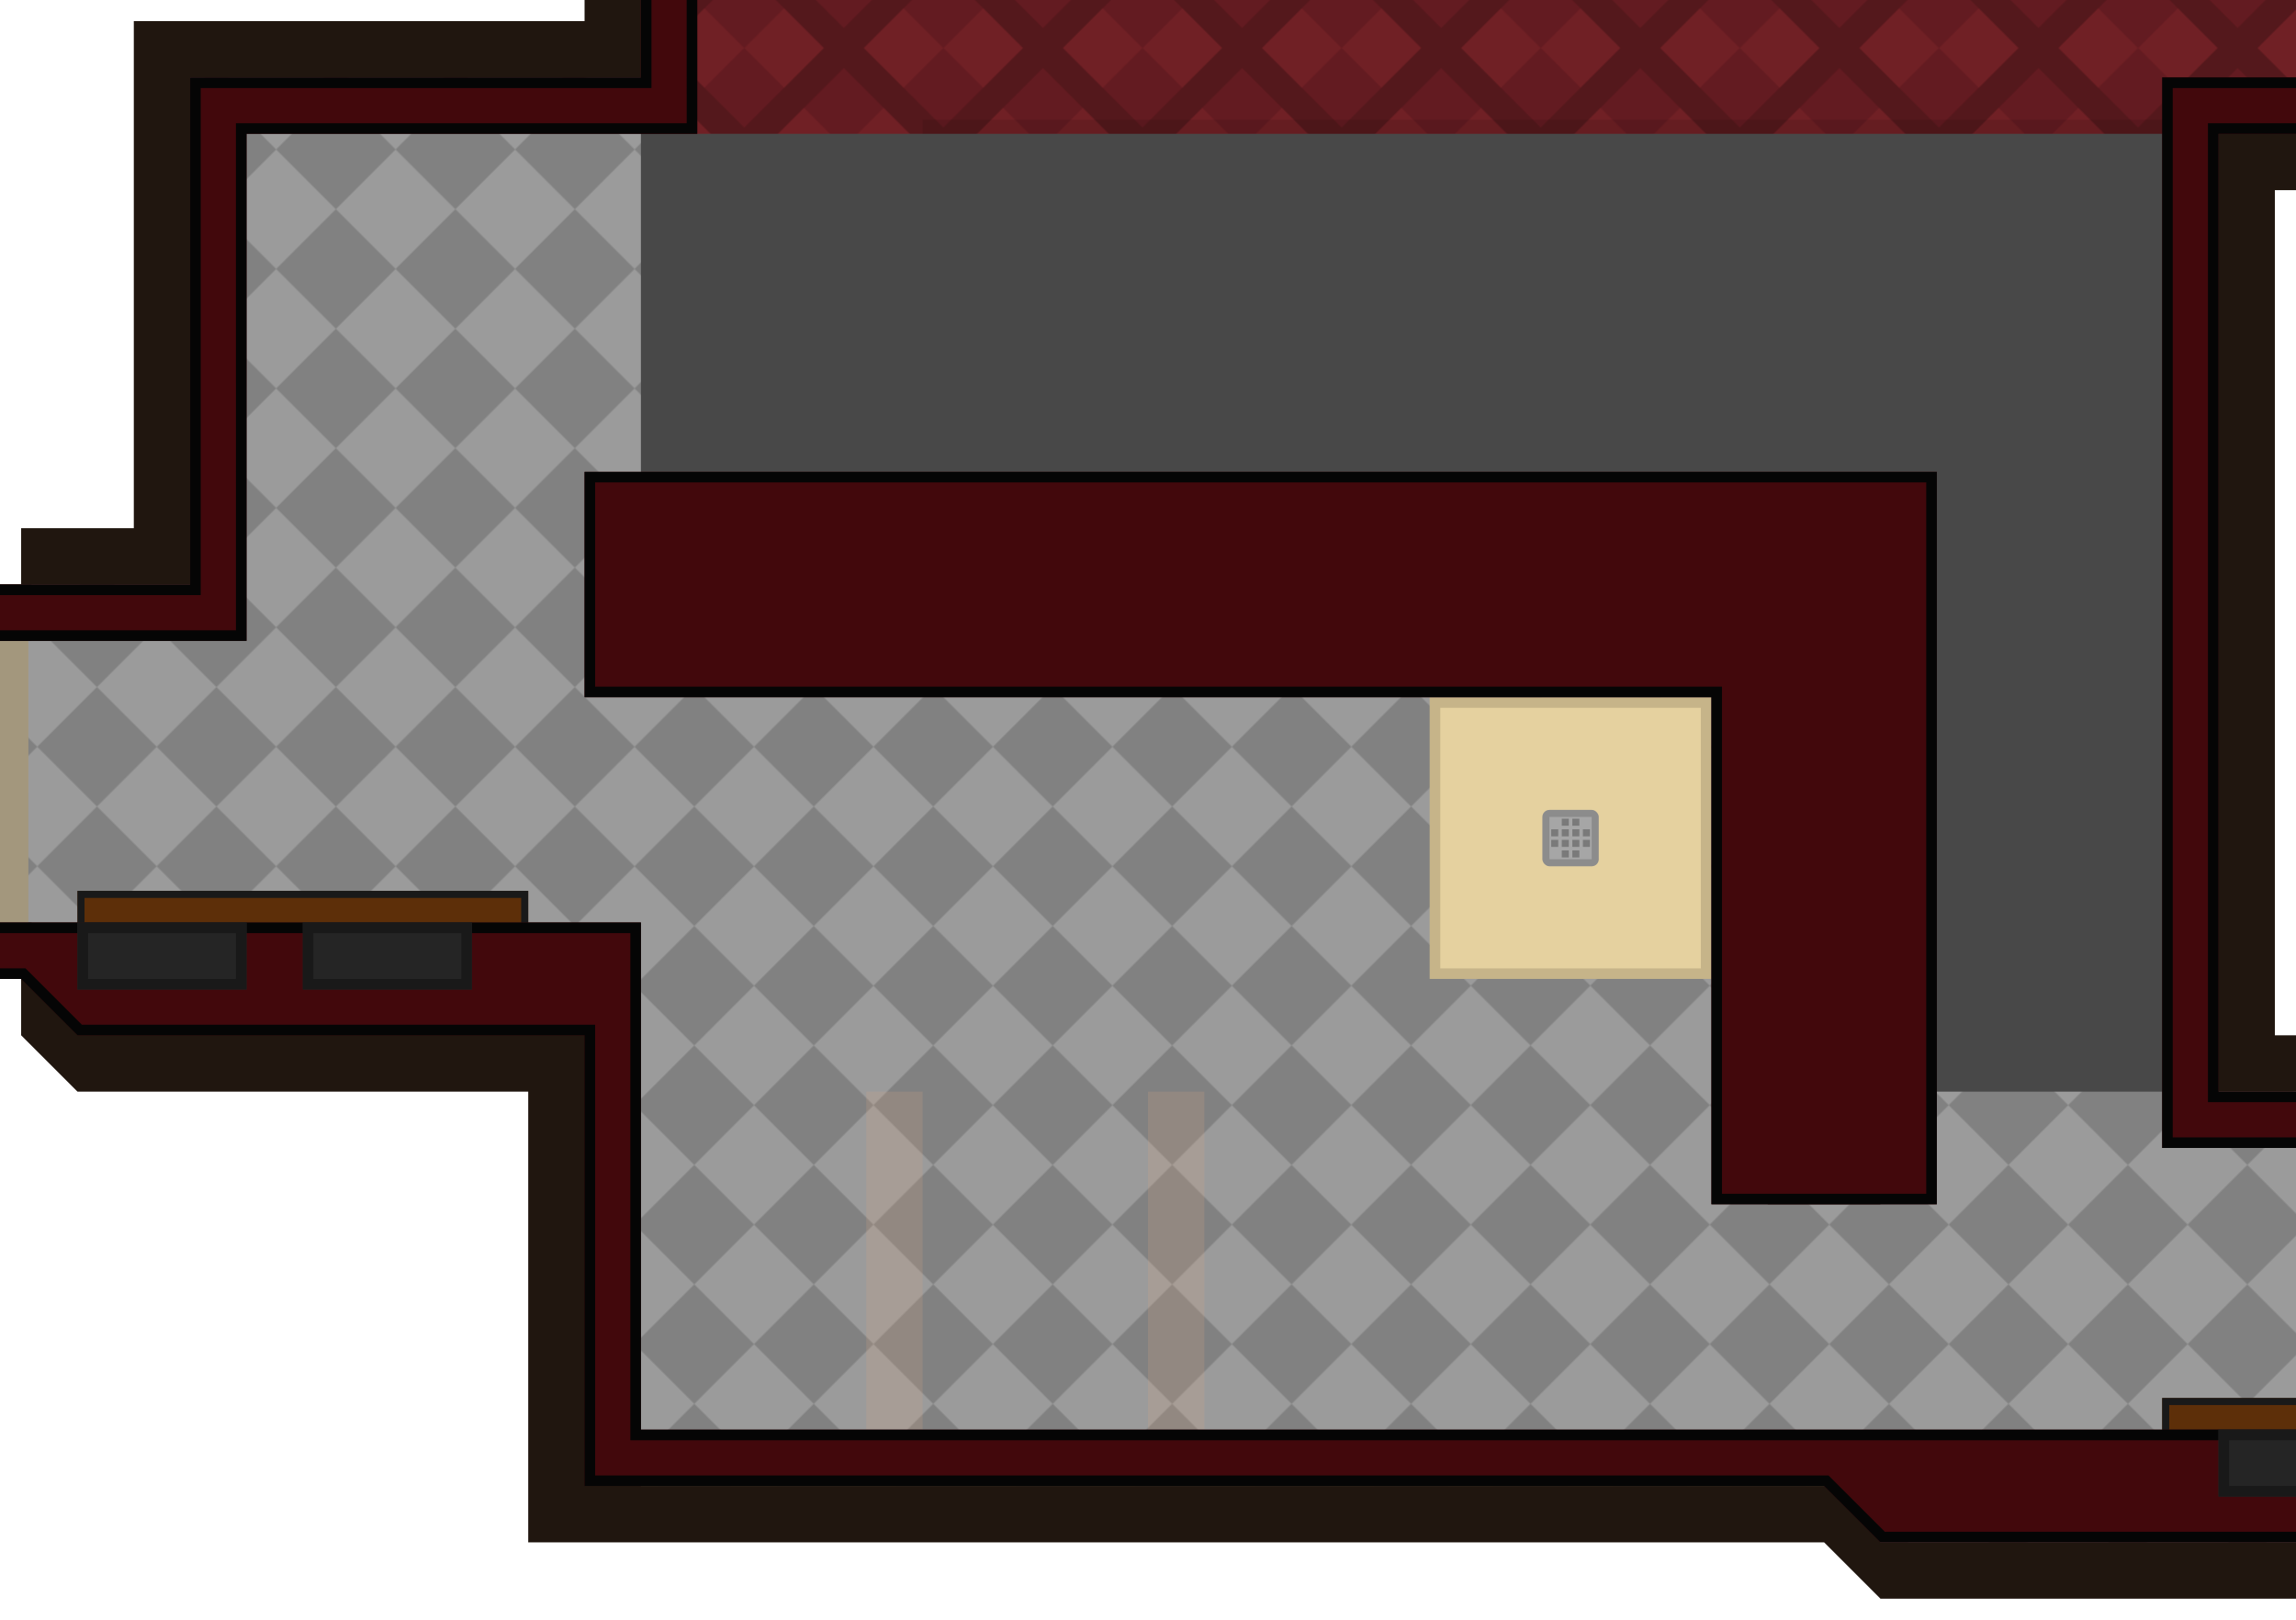 <?xml version="1.0" encoding="UTF-8" standalone="no"?>
<svg
   xmlns:dc="http://purl.org/dc/elements/1.1/"
   xmlns:cc="http://creativecommons.org/ns#"
   xmlns:rdf="http://www.w3.org/1999/02/22-rdf-syntax-ns#"
   xmlns:svg="http://www.w3.org/2000/svg"
   xmlns="http://www.w3.org/2000/svg"
   xmlns:xlink="http://www.w3.org/1999/xlink"
   xmlns:sodipodi="http://sodipodi.sourceforge.net/DTD/sodipodi-0.dtd"
   xmlns:inkscape="http://www.inkscape.org/namespaces/inkscape"
   width="1304"
   height="920"
   viewBox="0 0 345.017 243.417"
   version="1.1"
   id="svg306"
   sodipodi:docname="map-building-bathhouse-basement-01b.svg"
   inkscape:version="0.92.2 (5c3e80d, 2017-08-06)"
   inkscape:export-filename="C:\Users\kjust\Desktop\projects\surviv\client\src\img\map\map-building-bathhouse-basement-01.png"
   inkscape:export-xdpi="256"
   inkscape:export-ydpi="256">
  <sodipodi:namedview
     pagecolor="#ffffff"
     bordercolor="#666666"
     borderopacity="1"
     objecttolerance="10"
     gridtolerance="10"
     guidetolerance="10"
     inkscape:pageopacity="0"
     inkscape:pageshadow="2"
     inkscape:window-width="1920"
     inkscape:window-height="1017"
     id="namedview308"
     showgrid="true"
     fit-margin-top="12"
     fit-margin-left="12"
     fit-margin-bottom="12"
     fit-margin-right="12"
     inkscape:zoom="0.13657408"
     inkscape:cx="736.77568"
     inkscape:cy="1960.9876"
     inkscape:window-x="1912"
     inkscape:window-y="-8"
     inkscape:window-maximized="1"
     inkscape:current-layer="svg306"
     inkscape:showpageshadow="false"
     showguides="false">
    <inkscape:grid
       type="xygrid"
       id="grid1117"
       empspacing="8"
       spacingy="1.058"
       spacingx="1.058"
       originx="3.175"
       originy="3.175"
       visible="true" />
  </sodipodi:namedview>
  <defs
     id="defs190">
    <pattern
       inkscape:collect="always"
       xlink:href="#pattern2723"
       id="pattern2739"
       patternTransform="matrix(0.187,-0.187,0.187,0.187,-335.492,130.175)" />
    <pattern
       inkscape:collect="always"
       xlink:href="#pattern9450"
       id="pattern2723"
       patternTransform="matrix(0.187,-0.187,0.187,0.187,-279.4,516.467)" />
    <pattern
       inkscape:collect="always"
       xlink:href="#pattern9584"
       id="pattern9600"
       patternTransform="matrix(0.187,-0.187,0.187,0.187,37.042,159.808)" />
    <pattern
       inkscape:collect="always"
       xlink:href="#pattern9124"
       id="pattern9450"
       patternTransform="matrix(0.187,-0.187,0.187,0.187,-93.133,524.934)" />
    <clipPath
       id="n">
      <path
         d="m 402.14,158.55 h 9.526 v -42.334 h -9.525 z"
         id="path42"
         inkscape:connector-curvature="0"
         style="fill:#a3977d;stroke-width:1.984" />
    </clipPath>
    <clipPath
       id="o">
      <path
         d="m 402.14,158.55 h 9.526 v -42.334 h -9.525 z"
         clip-path="url(#n)"
         id="path63"
         inkscape:connector-curvature="0"
         style="fill:#a3977d;stroke-width:1.984" />
    </clipPath>
    <clipPath
       id="E-6">
      <path
         clip-path="url(#o)"
         d="m 402.14,158.55 h 9.526 v -42.334 h -9.525 z"
         id="path66-6"
         inkscape:connector-curvature="0"
         style="fill:#a3977d;stroke-width:1.984" />
    </clipPath>
    <pattern
       patternUnits="userSpaceOnUse"
       width="96"
       height="96"
       patternTransform="matrix(0.265,0,0,0.265,-76.2,389.467)"
       id="pattern9124">
      <rect
         y="0"
         x="0"
         height="96"
         width="96"
         id="rect9118"
         style="fill:#818181;fill-opacity:1;stroke:none;stroke-width:18;stroke-linecap:square;stroke-linejoin:miter;stroke-miterlimit:4;stroke-dasharray:none;stroke-opacity:1;paint-order:normal" />
      <rect
         style="fill:#9b9b9b;fill-opacity:1;stroke:none;stroke-width:9;stroke-linecap:square;stroke-linejoin:miter;stroke-miterlimit:4;stroke-dasharray:none;stroke-opacity:1;paint-order:normal"
         id="rect9120"
         width="48"
         height="48"
         x="48"
         y="0" />
      <rect
         y="48"
         x="0"
         height="48"
         width="48"
         id="rect9122"
         style="fill:#9b9b9b;fill-opacity:1;stroke:none;stroke-width:9;stroke-linecap:square;stroke-linejoin:miter;stroke-miterlimit:4;stroke-dasharray:none;stroke-opacity:1;paint-order:normal" />
    </pattern>
    <pattern
       patternUnits="userSpaceOnUse"
       width="80"
       height="80"
       patternTransform="matrix(0.265,0,0,0.265,67.733,512.233)"
       id="pattern9584">
      <rect
         id="rect9558"
         y="0"
         x="0"
         height="80"
         width="80"
         style="fill:none;stroke:none;stroke-width:3.78" />
      <rect
         style="fill:none;stroke:none;stroke-width:3.78"
         width="80"
         height="80"
         x="0"
         y="0"
         id="rect9562" />
      <rect
         id="rect9564"
         y="0"
         x="0"
         height="80"
         width="80"
         style="fill:none;stroke:none;stroke-width:3.78" />
      <rect
         id="rect9566"
         y="0"
         x="0"
         height="80"
         width="80"
         style="fill:none;stroke:none;stroke-width:3.78" />
      <rect
         style="fill:none;stroke:none;stroke-width:3.78"
         width="80"
         height="80"
         x="0"
         y="0"
         id="rect9568" />
      <rect
         style="fill:#702025;fill-opacity:1;stroke:none;stroke-width:20;stroke-miterlimit:4;stroke-dasharray:none;stroke-opacity:0.682"
         id="rect9570"
         width="80"
         height="80"
         x="0"
         y="0" />
      <rect
         style="fill:none;stroke:none;stroke-width:3.78"
         width="80"
         height="80"
         x="0"
         y="0"
         id="rect9572" />
      <rect
         style="fill:none;stroke:none;stroke-width:3.78"
         width="80"
         height="80"
         x="2.8835499e-005"
         y="0"
         id="rect9574" />
      <rect
         style="fill:none;stroke:none;stroke-width:3.78"
         width="64"
         height="64"
         x="16"
         y="0"
         id="rect9576" />
      <path
         style="fill:#54181c;fill-opacity:1;stroke:none;stroke-width:8;stroke-miterlimit:4;stroke-dasharray:none;stroke-opacity:0.682"
         d="M 8.8398104e-6,8.1496039e-5 H 16 L 16,64 H 80 V 80 L 8.8398104e-6,80 Z"
         id="path9578"
         inkscape:connector-curvature="0"
         sodipodi:nodetypes="ccccccc" />
      <rect
         style="fill:#631b21;fill-opacity:1;stroke:none;stroke-width:8;stroke-miterlimit:4;stroke-dasharray:none;stroke-opacity:0.682"
         id="rect9580"
         width="32"
         height="32"
         x="48"
         y="0" />
      <rect
         style="fill:#631b21;fill-opacity:1;stroke:none;stroke-width:8;stroke-miterlimit:4;stroke-dasharray:none;stroke-opacity:0.682"
         id="rect9582"
         width="32"
         height="32"
         x="16"
         y="32" />
    </pattern>
    <clipPath
       clipPathUnits="userSpaceOnUse"
       id="clipPath3472">
      <path
         style="fill:#000000;fill-opacity:0.222;stroke:none;stroke-width:1.739;stroke-miterlimit:4;stroke-dasharray:none;stroke-opacity:1"
         inkscape:connector-curvature="0"
         d="M 414.867,584.2 H 516.467 V 787.4 H 414.867 Z"
         id="path3474" />
    </clipPath>
    <clipPath
       clipPathUnits="userSpaceOnUse"
       id="clipPath3478">
      <path
         style="fill:#c2c2c2;fill-opacity:1;stroke:none;stroke-width:1.4;stroke-miterlimit:4;stroke-dasharray:none;stroke-opacity:0.566"
         d="m 406.4,575.733 v 73.377 0 73.377 73.378 h 118.533 v -73.378 -73.377 0 -73.377 z"
         id="path3480"
         inkscape:connector-curvature="0" />
    </clipPath>
    <clipPath
       clipPathUnits="userSpaceOnUse"
       id="clipPath3484">
      <path
         style="fill:#d2d2d2;fill-opacity:1;stroke:none;stroke-width:1.553;stroke-miterlimit:4;stroke-dasharray:none;stroke-opacity:0.566"
         d="m 397.934,567.267 v 79.022 0 79.022 79.023 h 135.467 v -79.023 -79.022 0 -79.022 z"
         id="path3486"
         inkscape:connector-curvature="0" />
    </clipPath>
    <clipPath
       clipPathUnits="userSpaceOnUse"
       id="clipPath3490">
      <path
         inkscape:connector-curvature="0"
         id="path3492"
         d="m 389.467,558.8 v 84.666 0 84.666 84.667 h 152.4 v -84.667 -84.666 0 -84.666 z"
         style="fill:#e5e5e5;fill-opacity:1;stroke:none;stroke-width:1.705;stroke-miterlimit:4;stroke-dasharray:none;stroke-opacity:0.566" />
    </clipPath>
    <clipPath
       id="y-0">
      <path
         d="m 496.26,-65.722 v -10.054 h -25.4 v 10.054 z"
         id="path117-3"
         inkscape:connector-curvature="0"
         style="fill:#252525;stroke-width:1.467" />
    </clipPath>
    <clipPath
       id="s-2">
      <path
         d="m 402.14,158.55 h 9.526 v -42.334 h -9.525 z"
         clip-path="url(#n)"
         id="path184-9"
         inkscape:connector-curvature="0"
         style="fill:#a3977d;stroke-width:1.984" />
    </clipPath>
    <clipPath
       id="r-4">
      <path
         clip-path="url(#n)"
         d="m 402.14,158.55 h 9.526 v -42.334 h -9.525 z"
         id="path45-0"
         inkscape:connector-curvature="0"
         style="fill:#a3977d;stroke-width:1.984" />
    </clipPath>
    <clipPath
       clipPathUnits="userSpaceOnUse"
       id="clipPath4018">
      <path
         style="fill:#a59b83;fill-opacity:1;stroke-width:2.243"
         inkscape:connector-curvature="0"
         id="path4020"
         d="m 0,524.935 v 8.466 h 60.854 v -8.467 z"
         sodipodi:nodetypes="ccccc" />
    </clipPath>
    <clipPath
       clipPathUnits="userSpaceOnUse"
       id="clipPath2641">
      <rect
         style="fill:#323232;fill-opacity:1;stroke:none;stroke-width:3.175;stroke-linecap:square;stroke-linejoin:bevel;stroke-miterlimit:4;stroke-dasharray:none;stroke-opacity:1;paint-order:normal"
         id="rect2643"
         width="42.333"
         height="42.333"
         x="270.933"
         y="491.067" />
    </clipPath>
    <clipPath
       clipPathUnits="userSpaceOnUse"
       id="clipPath2712">
      <rect
         y="508"
         x="287.867"
         height="8.467"
         width="8.467"
         id="rect2714"
         style="fill:#a6a6a6;fill-opacity:1;stroke:none;stroke-width:0.635;stroke-linecap:square;stroke-linejoin:bevel;stroke-miterlimit:4;stroke-dasharray:none;stroke-opacity:1;paint-order:normal"
         rx="1.058"
         ry="1.058" />
    </clipPath>
    <clipPath
       clipPathUnits="userSpaceOnUse"
       id="clipPath2850">
      <path
         style="fill:#5d2f09;stroke-width:0.56"
         inkscape:connector-curvature="0"
         id="path2853"
         d="M 135.467,525.992 H 67.733 v -5.821 H 135.467 Z"
         sodipodi:nodetypes="ccccc" />
    </clipPath>
    <clipPath
       clipPathUnits="userSpaceOnUse"
       id="clipPath1838">
      <path
         style="fill:#5d2f09;stroke-width:0.714"
         inkscape:connector-curvature="0"
         id="path1840"
         d="M 491.067,602.192 H 381 v -5.821 h 110.067 z"
         sodipodi:nodetypes="ccccc" />
    </clipPath>
    <clipPath
       clipPathUnits="userSpaceOnUse"
       id="clipPath2189">
      <path
         inkscape:connector-curvature="0"
         id="path2191"
         d="M 194.734,-177.802 V 16.933 h -42.372 l 0.007,67.733 H 25.4 V 203.2 H 152.381 l 0.019,194.733 H 84.667 v 76.2 H 0 v 8.467 h 93.133 l 0.001,-76.201 h 67.732 l -0.011,-118.484 0.049,-0.049 -0.037,-127 h -0.024 -8.443 -0.023 l 0.003,33.867 H 33.867 V 93.133 H 152.371 l 0.003,33.867 h 0.026 8.439 0.027 V 50.8 l -0.035,-0.035 -0.003,-25.365 H 296.334 V -16.934 H 220.096 V -152.401 H 440.23 v 135.467 h -76.162 v 42.334 h 135.428 l 0.037,237.067 h 8.467 V 228.6 H 626.534 V 330.2 H 508 v -33.867 h -8.467 V 397.933 H 381 v 160.867 h 110.067 v -67.734 h -8.467 V 550.333 H 389.467 V 406.4 H 508 V 338.667 H 635 V 220.133 H 508 l -0.037,-203.2 -42.295,-10e-4 V -177.801 Z m -50.8,634.998 v 33.871 h 169.332 v 76.2 h 33.867 V 457.199 Z m 380.999,33.871 v 110.067 H 347.133 152.4 V 541.867 524.933 H 0 v 8.465 h 59.267 l 8.467,8.466 76.2,0.003 v 67.733 H 330.2 l 8.467,8.466 H 533.4 V 491.067 Z"
         style="fill:#42080c;fill-opacity:1;stroke-width:2.243"
         sodipodi:nodetypes="ccccccccccccccccccccccccccccccccccccccccccccccccccccccccccccccccccccccccccccccccccccccccccc" />
    </clipPath>
    <filter
       inkscape:collect="always"
       style="color-interpolation-filters:sRGB"
       id="filter1468"
       x="-0.006"
       width="1.012"
       y="-0.004"
       height="1.008">
      <feGaussianBlur
         inkscape:collect="always"
         stdDeviation="1.16"
         id="feGaussianBlur1470" />
    </filter>
  </defs>
  <path
     inkscape:connector-curvature="0"
     style="fill:#130902;fill-opacity:0.945;stroke-width:1.005;filter:url(#filter1468)"
     d="M 87.842,3.175 V -377.825 l 42.333,-1e-5 -10e-6,-59.267 h 287.867 v 59.267 H 460.375 V 28.575 H 341.842 V 155.575 H 485.775 v 84.667 H 282.575 l -8.467,-8.467 H 79.375 V 164.042 H 11.642 L 3.175,155.575 V 79.375 H 20.108 V 3.175 Z"
     id="path38-1"
     sodipodi:nodetypes="cccccccccccccccccccccc" />
  <path
     inkscape:connector-curvature="0"
     id="path2443"
     d="m 87.842,11.642 v 67.733 H 282.575 v 93.133 h 50.8 V 70.909 11.642 Z"
     style="fill:#484848;fill-opacity:1;stroke-width:1.131"
     sodipodi:nodetypes="cccccccc" />
  <path
     style="fill:url(#pattern2739);fill-opacity:1;stroke-width:0.864"
     d="M 28.575,11.642 V 87.842 H -22.225 V 138.642 H 96.308 V 11.642 Z M 96.309,96.308 96.308,223.308 h 177.8 8.467 v 8.467 H 477.308 V 164.042 H 282.575 v 16.933 h -8.467 -8.467 V 96.308 Z"
     id="path2721"
     inkscape:connector-curvature="0"
     sodipodi:nodetypes="cccccccccccccccccccc" />
  <path
     sodipodi:nodetypes="ccccc"
     d="M 491.067,602.192 H 381 v -5.821 h 110.067 z"
     id="path1836"
     inkscape:connector-curvature="0"
     style="fill:#5d2f09;stroke:#191919;stroke-width:2.117;stroke-miterlimit:4;stroke-dasharray:none;stroke-opacity:1"
     clip-path="url(#clipPath1838)"
     transform="translate(-56.092,-386.292)" />
  <rect
     y="491.067"
     x="270.933"
     height="42.333"
     width="42.333"
     id="rect2639"
     style="fill:#e5d19f;fill-opacity:1;stroke:#000000;stroke-width:3.175;stroke-linecap:square;stroke-linejoin:bevel;stroke-miterlimit:4;stroke-dasharray:none;stroke-opacity:0.137;paint-order:normal"
     clip-path="url(#clipPath2641)"
     transform="translate(-56.092,-386.292)" />
  <rect
     ry="1.058"
     rx="1.058"
     style="fill:#a6a6a6;fill-opacity:1;stroke:#000000;stroke-width:2.117;stroke-linecap:square;stroke-linejoin:bevel;stroke-miterlimit:4;stroke-dasharray:none;stroke-opacity:0.157;paint-order:normal"
     id="rect2710"
     width="8.467"
     height="8.467"
     x="287.867"
     y="508"
     clip-path="url(#clipPath2712)"
     transform="translate(-56.092,-386.292)" />
  <path
     d="m 96.308,-369.358 -8e-5,389.467 355.6,-10e-6 8e-5,-389.467 h -135.467 v -25.4 h -84.667 v 25.4 z"
     id="path208"
     inkscape:connector-curvature="0"
     style="fill:url(#pattern9600);fill-opacity:1"
     sodipodi:nodetypes="ccccccccc" />
  <path
     style="fill:#884a18;stroke:#000000;stroke-width:2.144;stroke-opacity:0.706"
     inkscape:connector-curvature="0"
     id="path2445-0"
     transform="matrix(0,-1,0.975,0,318.089,523.887)"
     clip-path="url(#E-6)"
     d="m 402.14,158.55 h 9.526 v -42.334 h -9.525 z"
     sodipodi:nodetypes="ccccc" />
  <path
     style="fill:#774115;stroke:#000000;stroke-width:2.144;stroke-opacity:0.706"
     inkscape:connector-curvature="0"
     id="path2447-2"
     d="m 402.14,158.55 h 9.526 v -42.334 h -9.525 z"
     clip-path="url(#E-6)"
     transform="matrix(0,-1,0.975,0,318.089,532.354)"
     sodipodi:nodetypes="ccccc" />
  <path
     style="fill:#663812;stroke:#000000;stroke-width:2.144;stroke-opacity:0.706"
     inkscape:connector-curvature="0"
     id="path2449-0"
     transform="matrix(0,-1,0.975,0,318.089,540.821)"
     clip-path="url(#E-6)"
     d="m 402.14,158.55 h 9.526 v -42.334 h -9.525 z"
     sodipodi:nodetypes="ccccc" />
  <path
     style="fill:#552f0f;stroke:#000000;stroke-width:2.144;stroke-opacity:0.706"
     inkscape:connector-curvature="0"
     id="path2451-7"
     d="m 402.14,158.55 h 9.526 v -42.334 h -9.525 z"
     clip-path="url(#E-6)"
     transform="matrix(0,-1,0.975,0,318.089,549.287)"
     sodipodi:nodetypes="ccccc" />
  <path
     style="fill:#44250c;stroke:#000000;stroke-width:2.144;stroke-opacity:0.706"
     inkscape:connector-curvature="0"
     id="path2453-4"
     transform="matrix(0,-1,0.975,0,318.089,557.754)"
     clip-path="url(#E-6)"
     d="m 402.14,158.55 h 9.526 v -42.334 h -9.525 z"
     sodipodi:nodetypes="ccccc" />
  <path
     style="fill:#331c09;stroke:#000000;stroke-width:2.144;stroke-opacity:0.706"
     inkscape:connector-curvature="0"
     id="path2455-7"
     d="m 402.14,158.55 h 9.526 v -42.334 h -9.525 z"
     clip-path="url(#E-6)"
     transform="matrix(0,-1,0.975,0,318.089,566.221)"
     sodipodi:nodetypes="ccccc" />
  <rect
     y="-409.575"
     x="17.992"
     height="270.933"
     width="2.117"
     id="rect9181"
     style="fill:#000000;fill-opacity:0.098;stroke:none;stroke-width:7.332;stroke-linecap:square;stroke-linejoin:miter;stroke-miterlimit:4;stroke-dasharray:none;stroke-opacity:1;paint-order:normal"
     transform="rotate(90)" />
  <path
     style="fill:#e5d19f;fill-opacity:1;stroke:#000000;stroke-width:3.175;stroke-miterlimit:4;stroke-dasharray:none;stroke-opacity:0.137"
     d="m 389.467,558.8 v 84.666 9.1e-4 84.666 84.667 h 152.4 v -84.667 -84.666 -9.1e-4 -84.666 z"
     id="path3488"
     inkscape:connector-curvature="0"
     clip-path="url(#clipPath3490)"
     transform="matrix(1.111,0,0,1.067,-243.299,-906.147)" />
  <path
     inkscape:connector-curvature="0"
     id="path3482"
     d="m 397.934,567.267 v 79.022 9.2e-4 79.022 79.023 h 135.467 v -79.023 -79.022 -9.3e-4 -79.022 z"
     style="fill:#d2d2d2;fill-opacity:1;stroke:#030303;stroke-width:3.175;stroke-miterlimit:4;stroke-dasharray:none;stroke-opacity:0.565"
     clip-path="url(#clipPath3484)"
     transform="matrix(1.125,0,0,1.071,-249.767,-909.413)" />
  <path
     inkscape:connector-curvature="0"
     id="path3476"
     d="m 406.4,575.733 v 73.377 9.3e-4 73.377 73.378 h 118.533 v -73.378 -73.377 -6.3e-4 -73.377 z"
     style="fill:#c2c2c2;fill-opacity:1;stroke:#000000;stroke-width:3.175;stroke-miterlimit:4;stroke-dasharray:none;stroke-opacity:0.239"
     clip-path="url(#clipPath3478)"
     transform="matrix(1.111,0,0,1.067,-243.299,-906.147)" />
  <path
     id="path3470"
     d="M 414.867,584.2 H 516.467 V 787.4 H 414.867 Z"
     inkscape:connector-curvature="0"
     style="fill:#000000;fill-opacity:0.222;stroke:#000000;stroke-width:3.175;stroke-miterlimit:4;stroke-dasharray:none;stroke-opacity:0.102"
     clip-path="url(#clipPath3472)"
     transform="matrix(1.111,0,0,1.067,-243.299,-906.147)" />
  <path
     style="fill:#646464"
     inkscape:connector-curvature="0"
     id="path1454"
     transform="matrix(-1,0,0,-1.325,364.041,301.095)"
     d="m 402.14,158.55 h 9.526 v -42.334 h -9.525 z"
     clip-path="url(#r-4)" />
  <path
     style="fill:#464646;stroke:#000000;stroke-width:1.839;stroke-opacity:0.706"
     inkscape:connector-curvature="0"
     id="path1456"
     d="m 402.14,158.55 h 9.526 v -42.334 h -9.525 z"
     clip-path="url(#s-2)"
     transform="matrix(-1,0,0,-1.325,389.439,301.095)" />
  <path
     style="fill:#505050;stroke:#000000;stroke-width:1.839;stroke-opacity:0.706"
     inkscape:connector-curvature="0"
     id="path1458"
     transform="matrix(-1,0,0,-1.325,380.973,301.095)"
     clip-path="url(#s-2)"
     d="m 402.14,158.55 h 9.526 v -42.334 h -9.525 z" />
  <path
     style="fill:#5a5a5a;stroke:#000000;stroke-width:1.839;stroke-opacity:0.706"
     inkscape:connector-curvature="0"
     id="path1460"
     d="m 402.14,158.55 h 9.526 v -42.334 h -9.525 z"
     clip-path="url(#s-2)"
     transform="matrix(-1,0,0,-1.325,372.506,301.095)" />
  <path
     style="fill:#3c3c3c;stroke:#000000;stroke-width:1.839;stroke-opacity:0.706"
     inkscape:connector-curvature="0"
     id="path1462"
     transform="matrix(-1,0,0,-1.325,397.906,301.095)"
     clip-path="url(#s-2)"
     d="m 402.14,158.55 h 9.526 v -42.334 h -9.525 z" />
  <path
     style="fill:#323232;stroke:#000000;stroke-width:1.839;stroke-opacity:0.706"
     inkscape:connector-curvature="0"
     id="path1464"
     transform="matrix(-1,0,0,-1.325,406.373,301.095)"
     clip-path="url(#s-2)"
     d="m 402.14,158.55 h 9.526 v -42.334 h -9.525 z" />
  <path
     style="fill:#323232;stroke:#000000;stroke-width:1.839;stroke-opacity:0.706"
     inkscape:connector-curvature="0"
     id="path1466"
     d="m 402.14,158.55 h 9.526 v -42.334 h -9.525 z"
     clip-path="url(#s-2)"
     transform="matrix(-1,0,0,-1.325,406.373,301.095)" />
  <path
     sodipodi:nodetypes="ccccc"
     d="m 0,524.935 v 8.466 h 60.854 v -8.467 z"
     id="path4016"
     inkscape:connector-curvature="0"
     style="fill:#a59b83;fill-opacity:1;stroke:#050505;stroke-width:3.175;stroke-miterlimit:4;stroke-dasharray:none;stroke-opacity:1"
     clip-path="url(#clipPath4018)"
     transform="translate(-56.092,-386.292)" />
  <path
     clip-path="url(#clipPath4018)"
     style="fill:#a59b83;fill-opacity:1;stroke:#050505;stroke-width:3.175;stroke-miterlimit:4;stroke-dasharray:none;stroke-opacity:1"
     inkscape:connector-curvature="0"
     id="path4022"
     d="m 0,524.935 v 8.466 h 60.854 v -8.467 z"
     sodipodi:nodetypes="ccccc"
     transform="translate(-56.092,-437.092)" />
  <g
     id="g1486"
     transform="matrix(0.5,0,0,0.5,231.51,-18.06)"
     style="fill:#616161;fill-opacity:0.636">
    <rect
       style="fill:#616161;fill-opacity:0.636;stroke:none;stroke-width:1.058;stroke-linecap:square;stroke-linejoin:bevel;stroke-miterlimit:4;stroke-dasharray:none;stroke-opacity:1;paint-order:normal"
       id="rect1444"
       width="2.117"
       height="2.117"
       x="3.175"
       y="285.358" />
    <rect
       y="288.533"
       x="3.175"
       height="2.117"
       width="2.117"
       id="rect1446"
       style="fill:#616161;fill-opacity:0.636;stroke:none;stroke-width:1.058;stroke-linecap:square;stroke-linejoin:bevel;stroke-miterlimit:4;stroke-dasharray:none;stroke-opacity:1;paint-order:normal" />
    <rect
       y="291.708"
       x="6.35"
       height="2.117"
       width="2.117"
       id="rect1450"
       style="fill:#616161;fill-opacity:0.636;stroke:none;stroke-width:1.058;stroke-linecap:square;stroke-linejoin:bevel;stroke-miterlimit:4;stroke-dasharray:none;stroke-opacity:1;paint-order:normal" />
    <rect
       style="fill:#616161;fill-opacity:0.636;stroke:none;stroke-width:1.058;stroke-linecap:square;stroke-linejoin:bevel;stroke-miterlimit:4;stroke-dasharray:none;stroke-opacity:1;paint-order:normal"
       id="rect1452"
       width="2.117"
       height="2.117"
       x="6.35"
       y="288.533" />
    <rect
       y="285.358"
       x="6.35"
       height="2.117"
       width="2.117"
       id="rect1454"
       style="fill:#616161;fill-opacity:0.636;stroke:none;stroke-width:1.058;stroke-linecap:square;stroke-linejoin:bevel;stroke-miterlimit:4;stroke-dasharray:none;stroke-opacity:1;paint-order:normal" />
    <rect
       style="fill:#616161;fill-opacity:0.636;stroke:none;stroke-width:1.058;stroke-linecap:square;stroke-linejoin:bevel;stroke-miterlimit:4;stroke-dasharray:none;stroke-opacity:1;paint-order:normal"
       id="rect1456"
       width="2.117"
       height="2.117"
       x="6.35"
       y="282.183" />
    <rect
       y="282.183"
       x="9.525"
       height="2.117"
       width="2.117"
       id="rect1458"
       style="fill:#616161;fill-opacity:0.636;stroke:none;stroke-width:1.058;stroke-linecap:square;stroke-linejoin:bevel;stroke-miterlimit:4;stroke-dasharray:none;stroke-opacity:1;paint-order:normal" />
    <rect
       style="fill:#616161;fill-opacity:0.636;stroke:none;stroke-width:1.058;stroke-linecap:square;stroke-linejoin:bevel;stroke-miterlimit:4;stroke-dasharray:none;stroke-opacity:1;paint-order:normal"
       id="rect1460"
       width="2.117"
       height="2.117"
       x="9.525"
       y="285.358" />
    <rect
       y="288.533"
       x="9.525"
       height="2.117"
       width="2.117"
       id="rect1462"
       style="fill:#616161;fill-opacity:0.636;stroke:none;stroke-width:1.058;stroke-linecap:square;stroke-linejoin:bevel;stroke-miterlimit:4;stroke-dasharray:none;stroke-opacity:1;paint-order:normal" />
    <rect
       style="fill:#616161;fill-opacity:0.636;stroke:none;stroke-width:1.058;stroke-linecap:square;stroke-linejoin:bevel;stroke-miterlimit:4;stroke-dasharray:none;stroke-opacity:1;paint-order:normal"
       id="rect1464"
       width="2.117"
       height="2.117"
       x="9.525"
       y="291.708" />
    <rect
       y="285.358"
       x="12.7"
       height="2.117"
       width="2.117"
       id="rect1468"
       style="fill:#616161;fill-opacity:0.636;stroke:none;stroke-width:1.058;stroke-linecap:square;stroke-linejoin:bevel;stroke-miterlimit:4;stroke-dasharray:none;stroke-opacity:1;paint-order:normal" />
    <rect
       style="fill:#616161;fill-opacity:0.636;stroke:none;stroke-width:1.058;stroke-linecap:square;stroke-linejoin:bevel;stroke-miterlimit:4;stroke-dasharray:none;stroke-opacity:1;paint-order:normal"
       id="rect1470"
       width="2.117"
       height="2.117"
       x="12.7"
       y="288.533" />
  </g>
  <path
     sodipodi:nodetypes="ccccc"
     d="M 135.467,525.992 H 67.733 v -5.821 h 67.733 z"
     id="path2848"
     inkscape:connector-curvature="0"
     style="fill:#5d2f09;stroke:#191919;stroke-width:2.117;stroke-miterlimit:4;stroke-dasharray:none;stroke-opacity:1"
     clip-path="url(#clipPath2850)"
     transform="translate(-56.092,-386.292)" />
  <path
     style="fill:#d8a584;fill-opacity:0.196;stroke-width:0.655"
     inkscape:connector-curvature="0"
     id="path1467"
     d="M 180.975,214.842 V 164.042 h -8.466 v 50.8 z"
     sodipodi:nodetypes="ccccc" />
  <path
     sodipodi:nodetypes="ccccc"
     d="M 138.641,214.842 V 164.042 h -8.466 v 50.8 z"
     id="path1469"
     inkscape:connector-curvature="0"
     style="fill:#d8a584;fill-opacity:0.196;stroke-width:0.655" />
  <path
     sodipodi:nodetypes="ccccccccccccccccccccccccccccccccccccccccccccccccccccccccccccccccccccccccccccccccccccccccccc"
     style="fill:#42080c;fill-opacity:1;stroke:#050505;stroke-width:3.175;stroke-miterlimit:4;stroke-dasharray:none;stroke-opacity:1"
     d="M 194.734,-177.802 V 16.933 h -42.372 l 0.007,67.733 H 25.4 V 203.2 H 152.381 l 0.019,194.733 H 84.667 v 76.2 H 0 v 8.467 h 93.133 l 0.001,-76.201 h 67.732 l -0.011,-118.484 0.049,-0.049 -0.037,-127 h -0.024 -8.443 -0.023 l 0.003,33.867 H 33.867 V 93.133 H 152.371 l 0.003,33.867 h 0.026 8.439 0.027 V 50.8 l -0.035,-0.035 -0.003,-25.365 H 296.334 V -16.934 H 220.096 V -152.401 H 440.23 v 135.467 h -76.162 v 42.334 h 135.428 l 0.037,237.067 h 8.467 V 228.6 H 626.534 V 330.2 H 508 v -33.867 h -8.467 V 397.933 H 381 v 160.867 h 110.067 v -67.734 h -8.467 V 550.333 H 389.467 V 406.4 H 508 V 338.667 H 635 V 220.133 H 508 l -0.037,-203.2 -42.295,-10e-4 V -177.801 Z m -50.8,634.998 v 33.871 h 169.332 v 76.2 h 33.867 V 457.199 Z m 380.999,33.871 v 110.067 H 347.133 152.4 V 541.867 524.933 H 0 v 8.465 h 59.267 l 8.467,8.466 76.2,0.003 v 67.733 H 330.2 l 8.467,8.466 H 533.4 V 491.067 Z"
     id="path2187"
     inkscape:connector-curvature="0"
     clip-path="url(#clipPath2189)"
     transform="translate(-56.092,-386.292)" />
  <path
     clip-path="url(#y-0)"
     d="m 496.26,-65.722 v -10.054 h -25.4 v 10.054 z"
     transform="rotate(180,253.951,36.46)"
     id="path225"
     inkscape:connector-curvature="0"
     style="fill:#252525;stroke:#191919;stroke-width:3.175" />
  <path
     style="fill:#252525;stroke:#191919;stroke-width:3.175"
     inkscape:connector-curvature="0"
     id="path2791"
     transform="rotate(180,270.884,36.46)"
     d="m 496.26,-65.722 v -10.054 h -25.4 v 10.054 z"
     clip-path="url(#y-0)" />
  <path
     style="fill:#252525;stroke:#191919;stroke-width:3.175"
     inkscape:connector-curvature="0"
     id="path2793"
     transform="rotate(180,448.684,74.56)"
     d="m 496.26,-65.722 v -10.054 h -25.4 v 10.054 z"
     clip-path="url(#y-0)" />
  <path
     clip-path="url(#y-0)"
     d="m 496.26,-65.722 v -10.054 h -25.4 v 10.054 z"
     transform="rotate(180,414.818,74.56)"
     id="path2816"
     inkscape:connector-curvature="0"
     style="fill:#252525;stroke:#191919;stroke-width:3.175" />
  <path
     style="fill:#252525;stroke:#191919;stroke-width:3.175"
     inkscape:connector-curvature="0"
     id="path2818"
     transform="rotate(180,431.751,74.56)"
     d="m 496.26,-65.722 v -10.054 h -25.4 v 10.054 z"
     clip-path="url(#y-0)" />
  <rect
     style="fill:#000000;fill-opacity:0.588;stroke:none;stroke-width:13.387;stroke-linecap:round;stroke-linejoin:miter;stroke-miterlimit:4;stroke-dasharray:none;stroke-opacity:1;paint-order:normal"
     id="rect1463"
     width="338.667"
     height="237.067"
     x="-420.158"
     y="-5.292" />
</svg>
